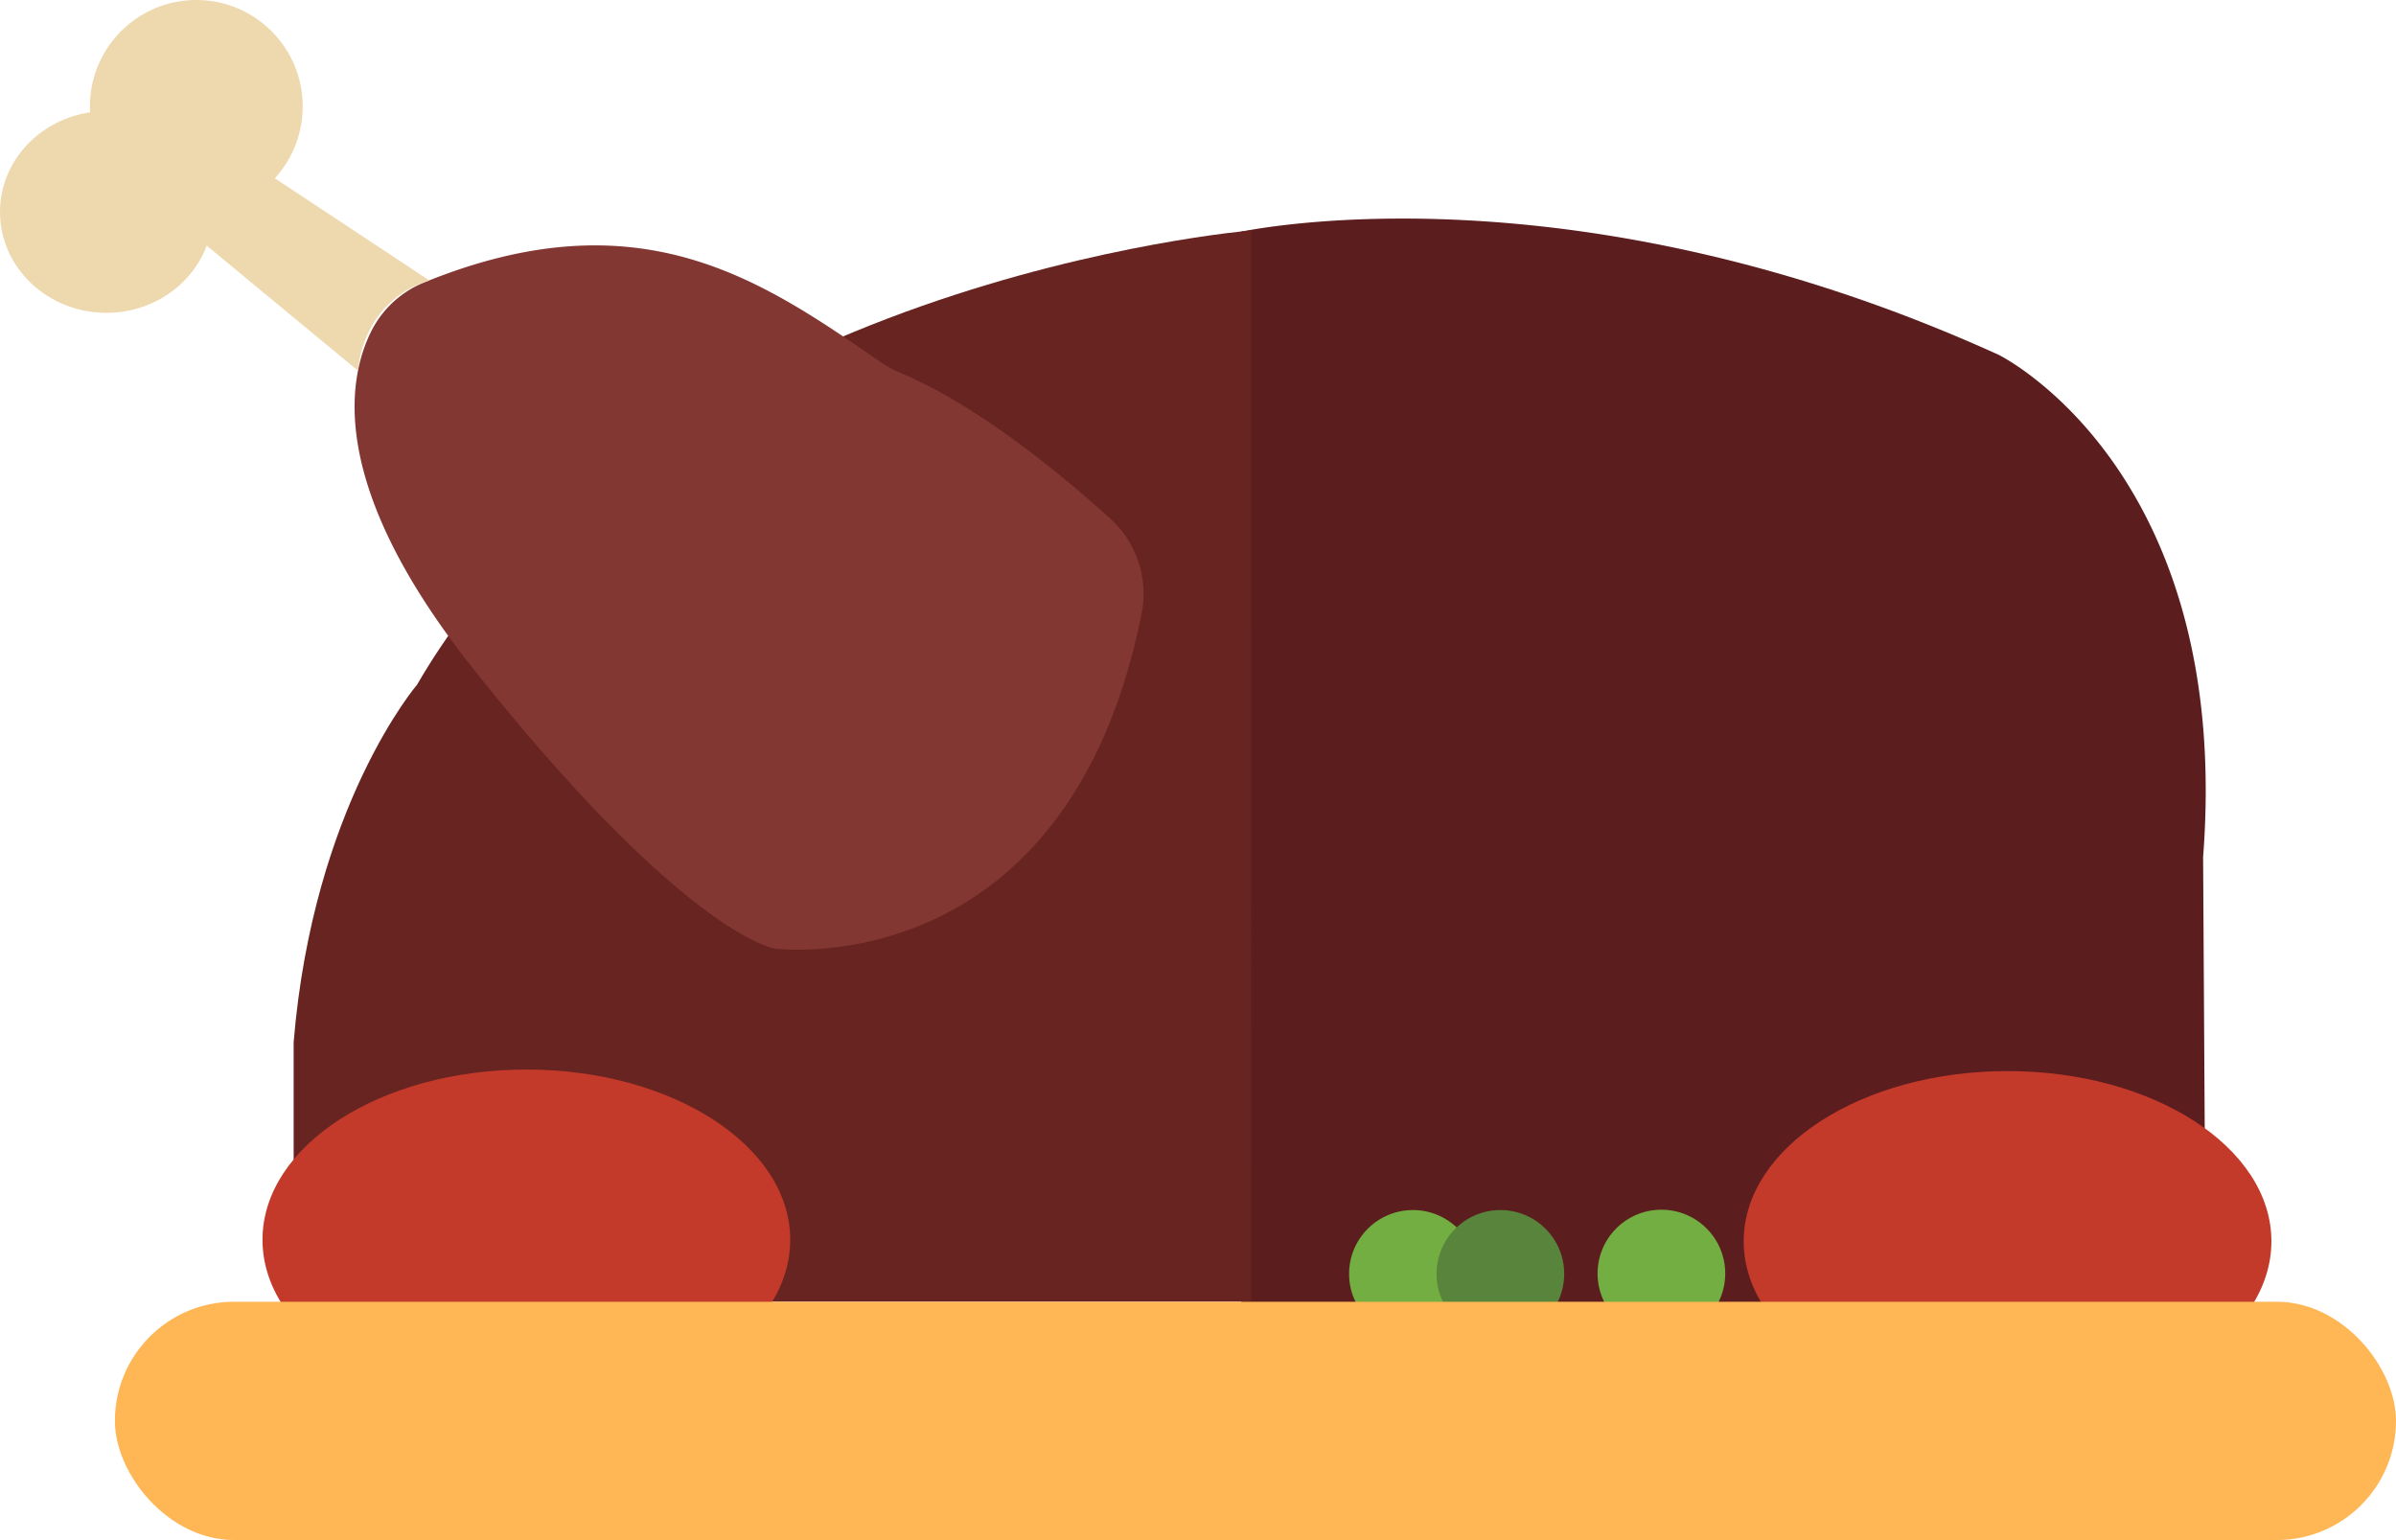 <svg xmlns="http://www.w3.org/2000/svg" viewBox="0 0 1521.01 977.73"><defs><style>.cls-1{fill:#5c1d1e;}.cls-2{fill:#682421;}.cls-3{fill:#823732;}.cls-4{fill:#eed8ae;}.cls-5{fill:#c3392a;}.cls-6{fill:#73ae43;}.cls-7{fill:#58843c;}.cls-8{fill:#ffb654;}</style></defs><title>Asset 16</title><g id="Layer_2" data-name="Layer 2"><g id="Layer_1-2" data-name="Layer 1"><path class="cls-1" d="M788,827.59V147.16a.2.2,0,0,1,.17-.2c6.29-.86,210.6-44.42,480.72,78.37h0s148.58,72.94,129.67,318.78v0l1.67,282.11a.2.2,0,0,1-.2.2l-611.83,1.35A.2.2,0,0,1,788,827.59Z"/><path class="cls-2" d="M794.27,146.3S413.35,178.05,264.76,434.7c0,0-65.95,76.87-78.35,226.94l0,164.78,607.84,0Z"/><path class="cls-3" d="M269.43,179.26A64.71,64.71,0,0,0,236,209.68c-16.5,32.51-26.43,100.42,63.89,214.22C435,594.1,491.7,602.21,491.7,602.21s185.52,24.6,233-212.61a64.51,64.51,0,0,0-20-60.47c-30.84-27.9-84.43-72.24-134-92.8a75.31,75.31,0,0,1-13.73-7.9C483.22,177.69,405.67,123.71,269.43,179.26Z"/><ellipse class="cls-4" cx="67.54" cy="134.6" rx="67.54" ry="64.01"/><ellipse class="cls-4" cx="124.62" cy="67.57" rx="67.54" ry="67.57"/><path class="cls-4" d="M124.57,150.43l102.69,84.94s1.74-43.81,45.28-57.32L145.89,94.3Z"/><ellipse class="cls-5" cx="334.14" cy="787.08" rx="167.5" ry="108.06"/><ellipse class="cls-5" cx="1274.41" cy="788.05" rx="167.5" ry="108.06"/><circle class="cls-6" cx="896.94" cy="808.75" r="40.52"/><circle class="cls-7" cx="952.46" cy="808.75" r="40.52"/><circle class="cls-6" cx="1054.68" cy="808.53" r="40.52"/><rect class="cls-8" x="72.94" y="826.44" width="1448.07" height="151.29" rx="75.65"/></g></g></svg>